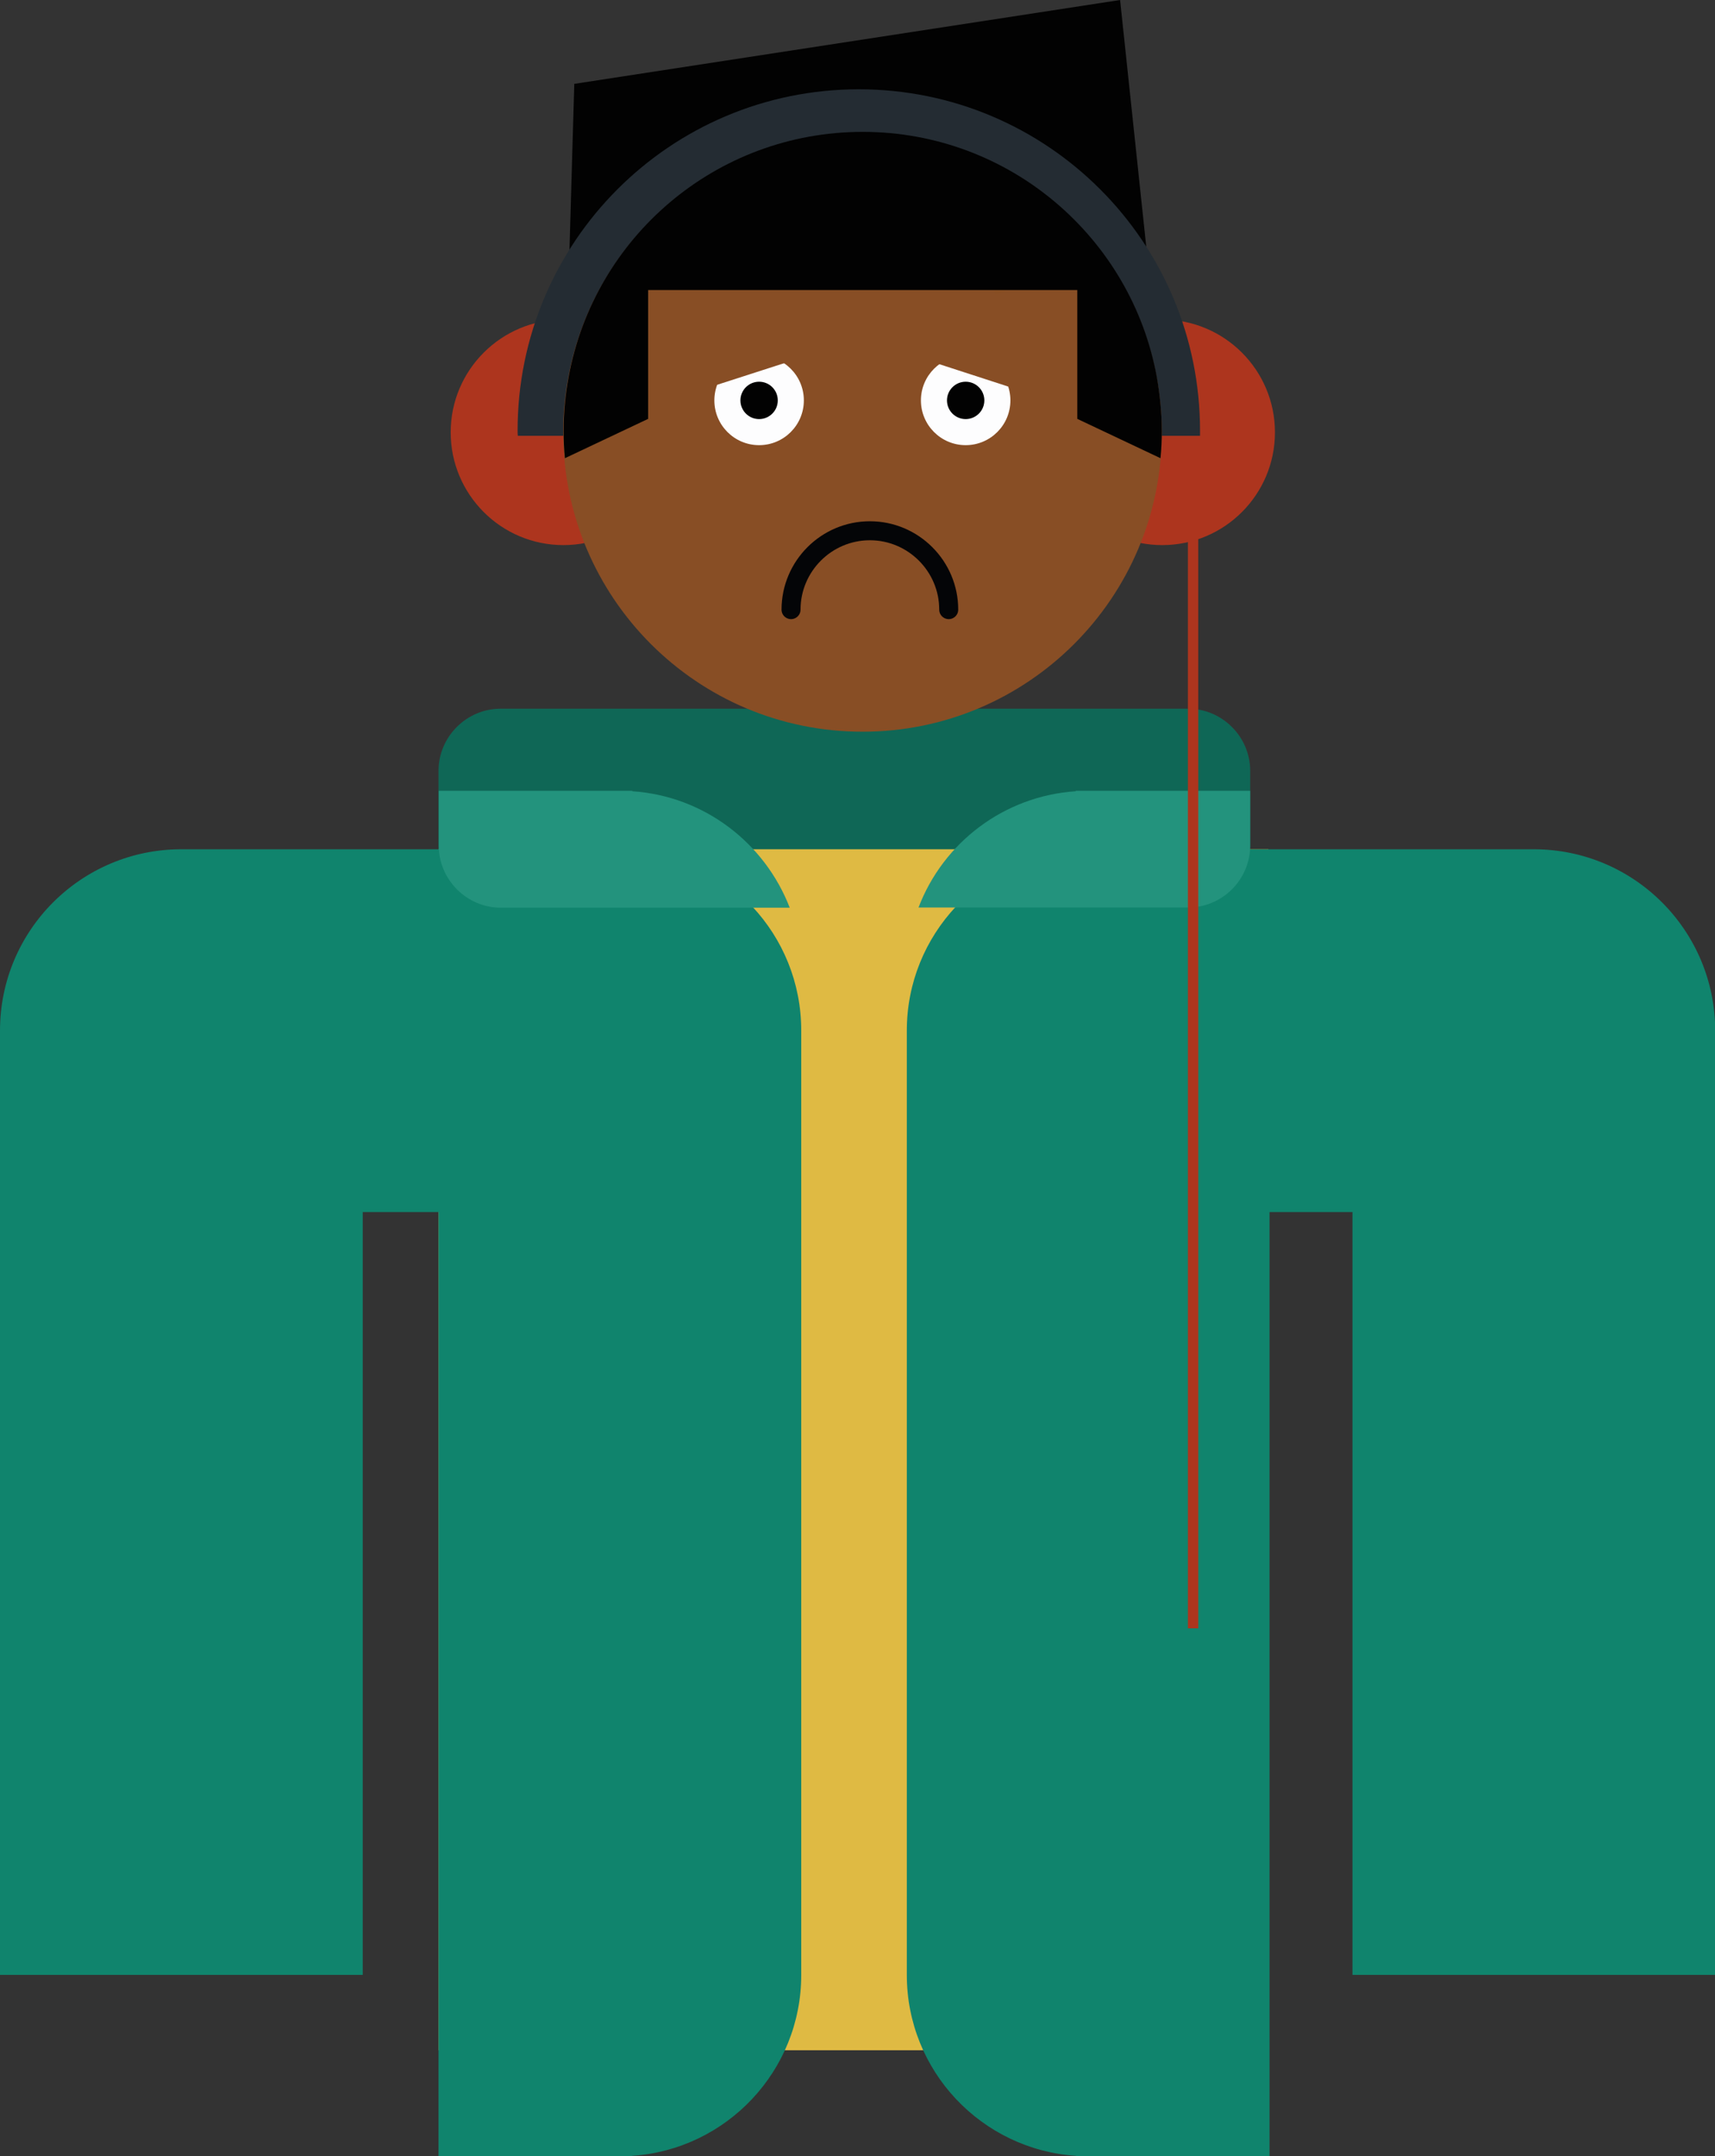 <!-- Generator: Adobe Illustrator 18.1.1, SVG Export Plug-In  -->
<svg version="1.1"
	 xmlns="http://www.w3.org/2000/svg" xmlns:xlink="http://www.w3.org/1999/xlink" xmlns:a="http://ns.adobe.com/AdobeSVGViewerExtensions/3.0/"
	 x="0px" y="0px" width="789.6px" height="992.5px" viewBox="0 0 789.6 992.5" enable-background="new 0 0 789.6 992.5"
	 xml:space="preserve">
<rect x="0" y="0" width="789.6" height="992.5" fill="#333333" stroke="none"/>
<defs>
</defs>
<g>
	<polyline fill="#020202" points="260.5,174 264.4,38.6 515.7,0 537.4,204.6 	"/>
	<g>
		<path fill="#AD351E" d="M207.5,199c0,28.6,23.2,51.9,51.9,51.9c28.6,0,51.9-23.2,51.9-51.9c0-28.6-23.2-51.9-51.9-51.9
			C230.8,147.1,207.5,170.3,207.5,199z"/>
		<path fill="#AD351E" d="M483.2,199c0,28.6,23.2,51.9,51.9,51.9c28.6,0,51.9-23.2,51.9-51.9c0-28.6-23.2-51.9-51.9-51.9
			C506.4,147.1,483.2,170.3,483.2,199z"/>
		<g>
			<path fill="#242C33" d="M552.5,198.2c0-86.8-70.3-157.1-157.1-157.1c-86.8,0-157.1,70.3-157.1,157.1c0,0.8,0,1.6,0.1,2.4h314.1
				C552.5,199.8,552.5,199,552.5,198.2z"/>
		</g>
		<path fill="#0F6756" d="M547,417.7H230.5c-15.7,0-28.6-12.9-28.6-28.6v-34.3c0-15.7,12.9-28.6,28.6-28.6H547
			c15.7,0,28.6,12.9,28.6,28.6v34.3C575.6,404.9,562.8,417.7,547,417.7z"/>
		<path fill="#884E25" d="M532.4,172.9c-10-52.5-49.8-94.4-101.2-107.5c-1.6-0.4-3.2-0.8-4.8-1.1c-9.5-2.1-19.3-3.2-29.3-3.2
			c-67.6,0-123.8,48.7-135.5,112.9c-1.5,8.1-2.3,16.4-2.3,25c0,76.1,61.7,137.8,137.8,137.8c76.1,0,137.8-61.7,137.8-137.8
			C534.9,190.1,534,181.4,532.4,172.9z"/>
		<rect x="201.9" y="390.9" fill="#DFBA43" width="382.1" height="552.8"/>
		<g>
			<path fill="#10846D" d="M706.1,390.9L706.1,390.9H584.5h-89.1v0.2c-43.5,2.9-77.9,39.1-77.9,83.3v83.5V909
				c0,44.2,34.4,80.4,77.9,83.3v0.2h89.1V909V557.9h38.2V909h167V474.4C789.6,428.2,752.3,390.9,706.1,390.9z"/>
			<path fill="#10846D" d="M291.1,391.1v-0.2h-89.1H83.5l0,0C37.4,390.9,0,428.2,0,474.4V909h83.5H167V557.9h34.9V909v83.5h89.1
				v-0.2c43.5-2.9,77.9-39.1,77.9-83.3V557.9v-83.5C368.9,430.1,334.6,394,291.1,391.1z"/>
		</g>
		<path fill="#23937D" d="M575.6,389.1V364h-80.3v0.2c-33.2,2.2-61.1,23.8-72.4,53.5H547C562.8,417.7,575.6,404.9,575.6,389.1z"/>
		<path fill="#23937D" d="M291.1,364.2V364h-89.1v25.2c0,15.7,12.9,28.6,28.6,28.6h133C352.1,388,324.2,366.4,291.1,364.2z"/>
		<line fill="none" stroke="#AD351E" stroke-width="4.764" stroke-miterlimit="10" x1="549.3" y1="244.3" x2="549.3" y2="749.5"/>
	</g>
	<line fill="none" stroke="#884E23" stroke-width="6" stroke-miterlimit="10" x1="461.1" y1="134.6" x2="449.1" y2="97.3"/>
	
		<path fill="none" stroke="#040507" stroke-width="8.747" stroke-linecap="round" stroke-linejoin="round" stroke-miterlimit="10" d="
		M364.2,280.6c0-20,16.3-36.3,36.3-36.3c20,0,36.3,16.3,36.3,36.3"/>
	<g>
		<circle fill="#FDFDFE" cx="349.5" cy="184.3" r="20.6"/>
		<circle fill="#020202" cx="349.5" cy="184.3" r="8.6"/>
		<circle fill="#FDFDFE" cx="444.6" cy="184.3" r="20.6"/>
		<circle fill="#020202" cx="444.6" cy="184.3" r="8.6"/>
	</g>
	<path fill="#020202" d="M532.6,173.5c-11.7-64.1-67.8-112.7-135.2-112.8c-0.1,0-0.1,0-0.2,0c0,0,0,0,0,0c0,0,0,0,0,0
		c-0.1,0-0.1,0-0.2,0c-67.5,0.1-123.5,48.7-135.2,112.8c-1.5,8.1-2.3,16.4-2.3,25c0,4.2,0.2,8.3,0.6,12.4l38.3-18.1v-59.3H396h2.1
		H496v59.3l38.3,18.1c0.4-4.1,0.6-8.2,0.6-12.4C534.9,189.9,534,181.6,532.6,173.5z"/>
	<path fill="#884E25" d="M326.2,178.4c1.1-11.6,10.9-20.7,22.8-20.7c6.8,0,13,3,17.2,7.8"/>
	<path fill="#884E25" d="M467.2,178.9c-1.1-12.2-11.4-21.7-23.9-21.7c-7.2,0-13.6,3.2-18,8.1"/>
</g>
</svg>
